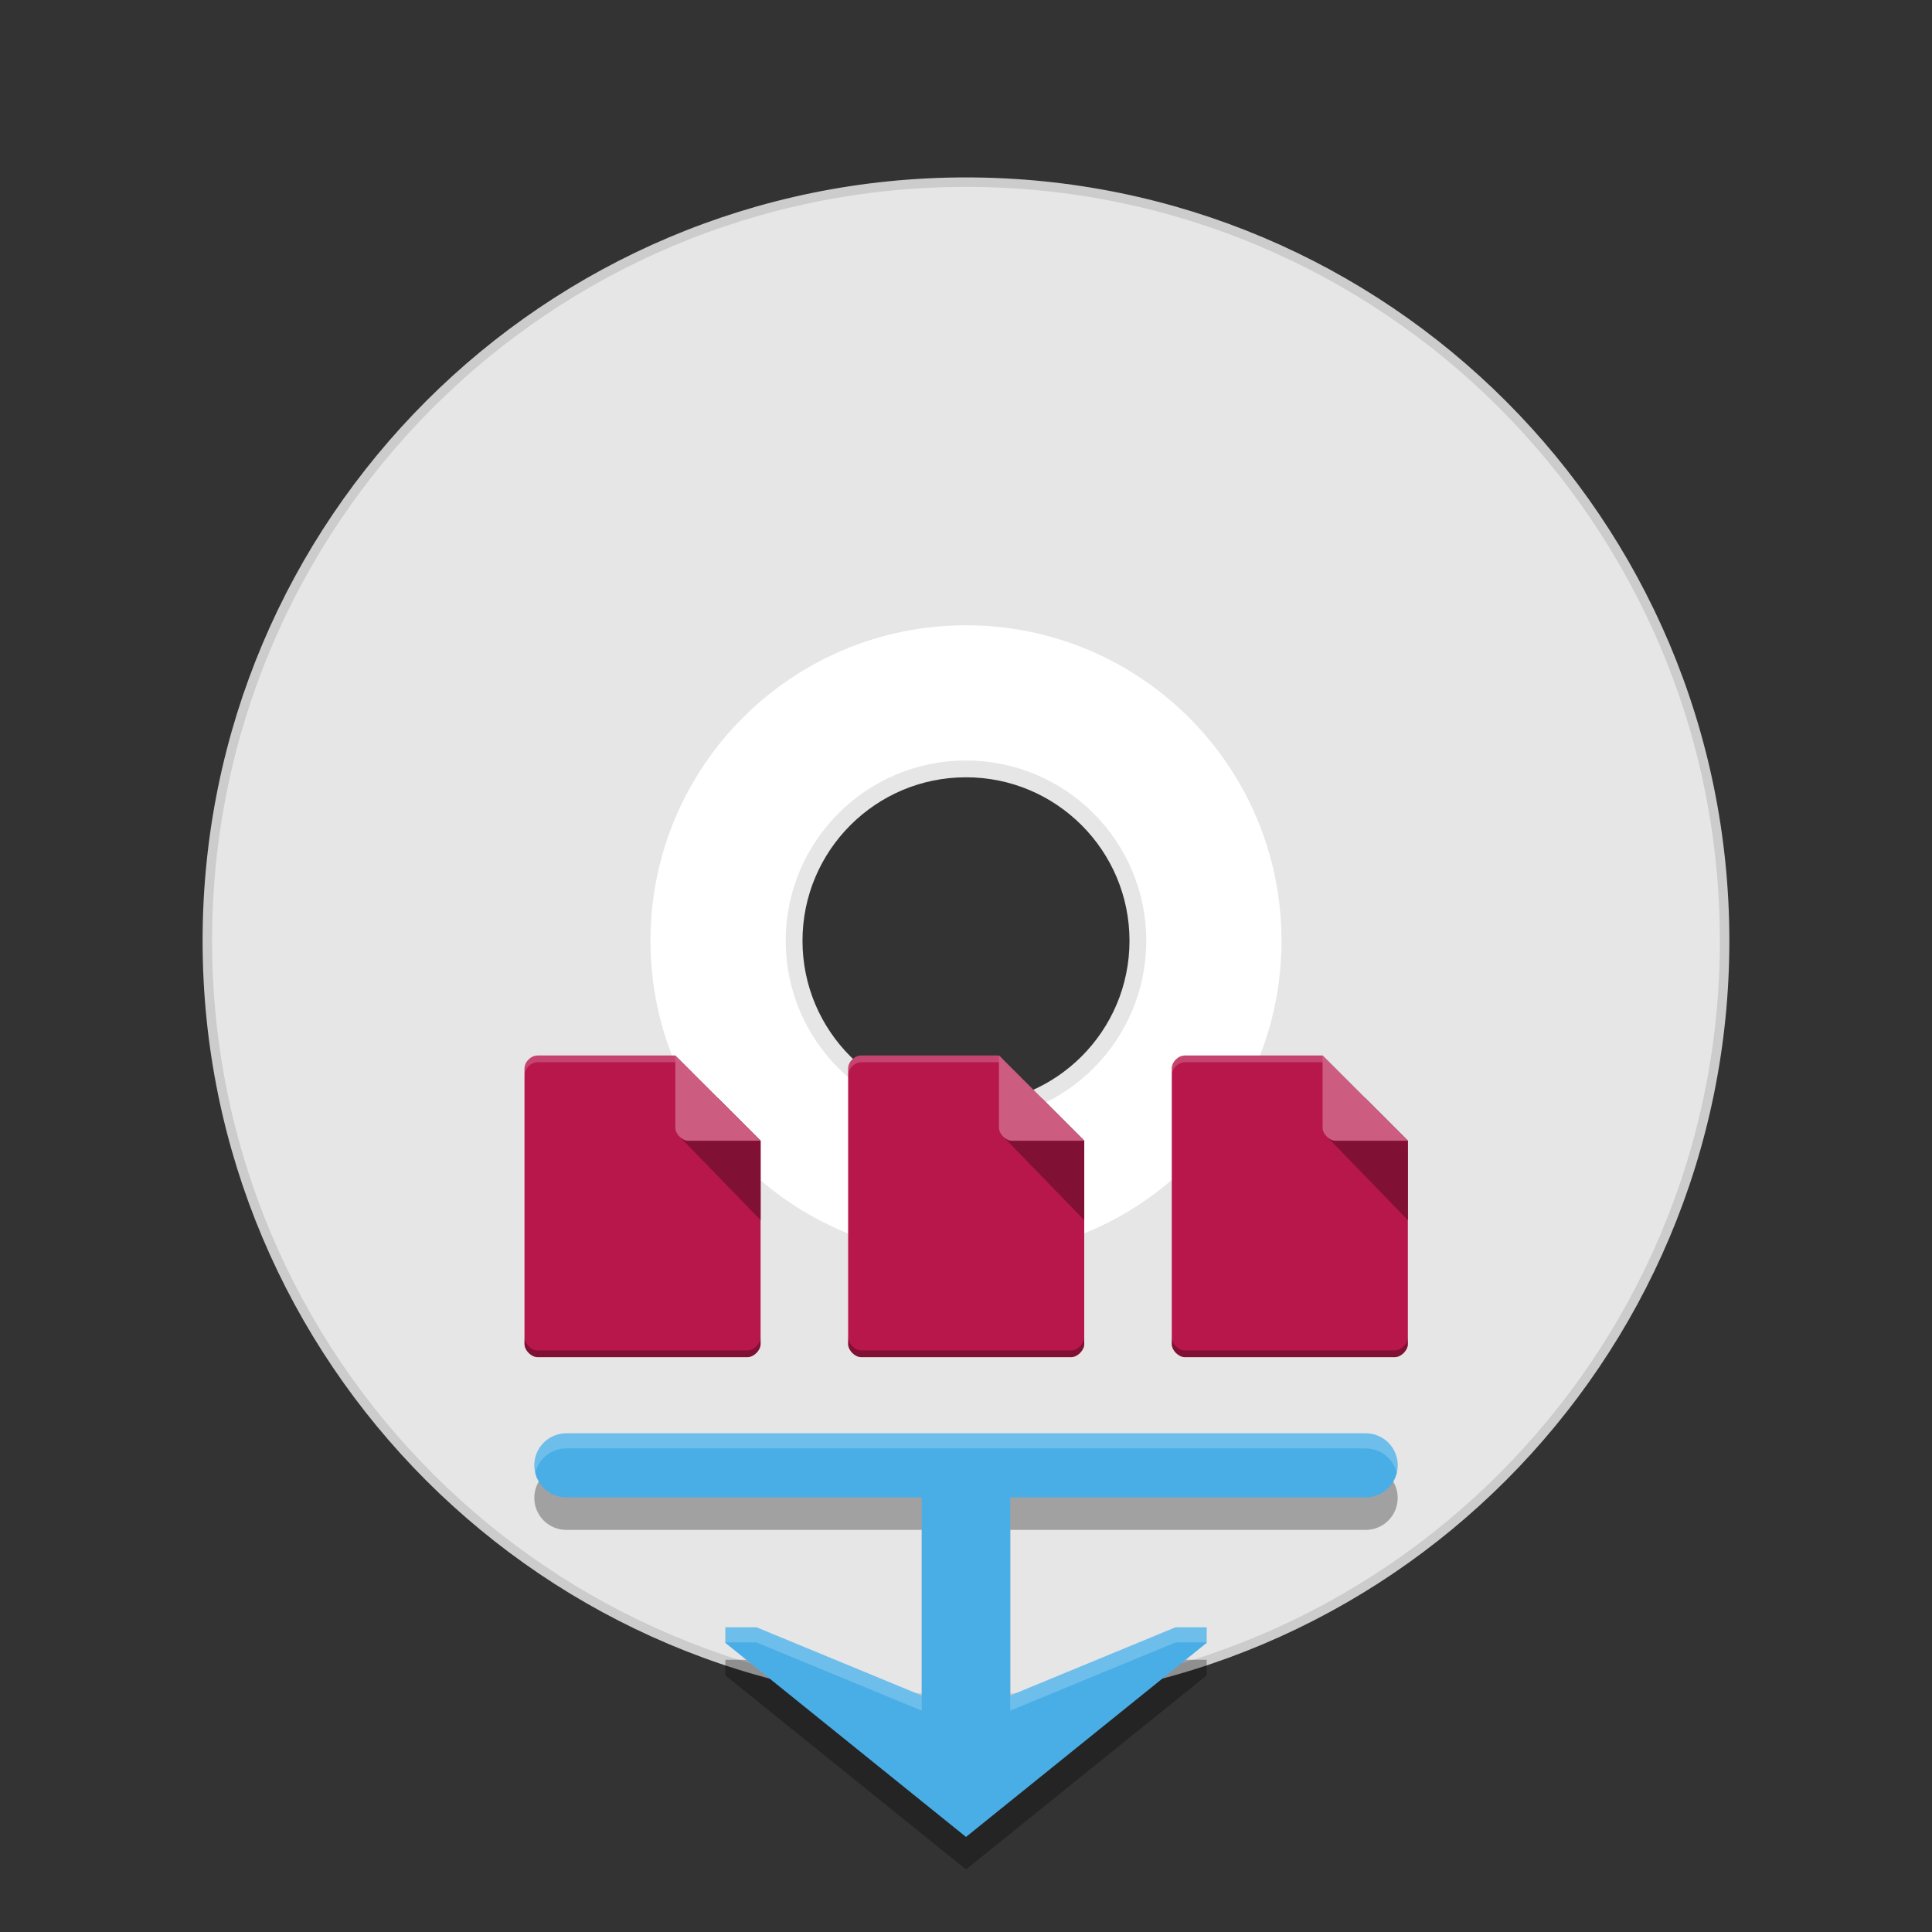 <svg width="512" height="512" version="1.1" viewBox="0 0 384 384" xmlns="http://www.w3.org/2000/svg"><rect x="0" y="0" width="384" height="384" fill="#333333" stroke="none"/><path d="m192 36.205c-83.275 0-150.79 67.507-150.79 150.78s67.511 150.78 150.79 150.78c83.271 0 150.78-67.507 150.78-150.78s-67.511-150.78-150.78-150.78zm0 109.66c22.712 0 41.123 18.41 41.123 41.123 0 22.712-18.41 41.123-41.123 41.123-22.716 0-41.123-18.41-41.123-41.123 0-22.712 18.406-41.123 41.123-41.123z" fill="#e6e6e6" stroke="#ccc" stroke-width="1.885"/><path d="m192 122.61c-35.556 0-64.38 28.82-64.38 64.376s28.823 64.376 64.38 64.376c35.553 0 64.376-28.82 64.376-64.376s-28.823-64.376-64.376-64.376zm0 30.213c18.866 0 34.164 15.297 34.164 34.164 0 18.866-15.297 34.164-34.164 34.164-18.866 0-34.167-15.297-34.167-34.164 0-18.866 15.301-34.164 34.167-34.164z" fill="#fff" stroke="#e6e6e6" stroke-width="3.338"/><path d="m112.57 291.34c-0.882 0-1.721 0.177-2.484 0.498-0.763 0.322-1.45 0.788-2.025 1.363-0.576 0.576-1.041 1.261-1.362 2.024-0.322 0.763-0.5 1.602-0.5 2.484 0 0.882 0.178 1.721 0.5 2.484 0.322 0.763 0.786 1.45 1.362 2.025 0.576 0.576 1.262 1.041 2.025 1.362 0.763 0.322 1.602 0.5 2.484 0.5h70.638v39.382l-32.86-13.566h-6.177v3.099l47.83 38.569 47.83-38.569v-3.099h-6.177l-32.86 13.566v-39.382h70.638c0.882 0 1.721-0.178 2.484-0.5 0.763-0.322 1.45-0.786 2.025-1.362 0.576-0.576 1.041-1.263 1.362-2.025 0.321-0.763 0.5-1.602 0.5-2.484 0-0.882-0.178-1.721-0.5-2.484-0.322-0.763-0.786-1.448-1.362-2.024-0.576-0.576-1.262-1.042-2.025-1.363-0.763-0.322-1.602-0.498-2.484-0.498h-158.86z" opacity=".3" stroke-width="1.349"/><path d="m112.57 284.88c-0.882 0-1.721 0.177-2.484 0.498-0.763 0.322-1.45 0.788-2.025 1.363-0.576 0.576-1.041 1.261-1.362 2.024-0.322 0.763-0.5 1.602-0.5 2.484 0 0.882 0.178 1.721 0.5 2.484 0.322 0.763 0.786 1.45 1.362 2.025 0.576 0.576 1.262 1.041 2.025 1.362 0.763 0.322 1.602 0.5 2.484 0.5h70.638v39.382l-32.86-13.566h-6.177v3.099l47.83 38.569 47.83-38.569v-3.099h-6.177l-32.86 13.566v-39.382h70.638c0.882 0 1.721-0.178 2.484-0.5 0.763-0.321 1.45-0.786 2.025-1.362 0.576-0.576 1.041-1.263 1.362-2.025 0.321-0.763 0.5-1.602 0.5-2.484 0-0.882-0.178-1.721-0.5-2.484-0.322-0.763-0.786-1.448-1.362-2.024-0.576-0.576-1.262-1.042-2.025-1.363-0.763-0.321-1.602-0.498-2.484-0.498h-158.86z" fill="#4aaee6" stroke-width="1.349"/><g transform="matrix(.858 0 0 .858 22.688 52.879)"><path d="m98.097 182.88c-1.565 0-3.039 1.474-3.039 3.039v63.801c0 1.474 1.565 3.039 3.039 3.039h48.614c1.474 0 3.039-1.565 3.039-3.039v-47.086l-19.754-19.753z" fill="#b8174c" stroke-width="2.329"/><path d="m98.097 182.88c-1.565 0-3.039 1.474-3.039 3.039v1.553c0-1.565 1.474-3.039 3.039-3.039h31.9l19.754 19.754v-1.553l-19.754-19.754z" fill="#fff" opacity=".2" stroke-width="2.329"/><path d="m95.058 248.16v1.553c0 1.474 1.565 3.039 3.039 3.039h48.615c1.474 0 3.039-1.565 3.039-3.039v-1.553c0 1.474-1.565 3.039-3.039 3.039h-48.615c-1.474 0-3.039-1.565-3.039-3.039z" opacity=".3" stroke-width=".207"/><path d="m139.87 192.75-8.904 8.904 18.79 19.369 5e-5 -18.388z" fill="#811035" stroke-width=".155"/><path d="m130 182.88 19.754 19.754h-16.715c-1.474 0-3.039-1.565-3.039-3.039z" fill="#cd5c81" stroke-width=".207"/></g><g transform="matrix(.858 0 0 .858 87.015 52.879)"><path d="m98.097 182.88c-1.565 0-3.039 1.474-3.039 3.039v63.801c0 1.474 1.565 3.039 3.039 3.039h48.614c1.474 0 3.039-1.565 3.039-3.039v-47.086l-19.754-19.753z" fill="#b8174c" stroke-width="2.329"/><path d="m98.097 182.88c-1.565 0-3.039 1.474-3.039 3.039v1.553c0-1.565 1.474-3.039 3.039-3.039h31.9l19.754 19.754v-1.553l-19.754-19.754z" fill="#fff" opacity=".2" stroke-width="2.329"/><path d="m95.058 248.16v1.553c0 1.474 1.565 3.039 3.039 3.039h48.615c1.474 0 3.039-1.565 3.039-3.039v-1.553c0 1.474-1.565 3.039-3.039 3.039h-48.615c-1.474 0-3.039-1.565-3.039-3.039z" opacity=".3" stroke-width=".207"/><path d="m139.87 192.75-8.904 8.904 18.79 19.369 5e-5 -18.388z" fill="#811035" stroke-width=".155"/><path d="m130 182.88 19.754 19.754h-16.715c-1.474 0-3.039-1.565-3.039-3.039z" fill="#cd5c81" stroke-width=".207"/></g><g transform="matrix(.858 0 0 .858 151.34 52.879)"><path d="m98.097 182.88c-1.565 0-3.039 1.474-3.039 3.039v63.801c0 1.474 1.565 3.039 3.039 3.039h48.614c1.474 0 3.039-1.565 3.039-3.039v-47.086l-19.754-19.753z" fill="#b8174c" stroke-width="2.329"/><path d="m98.097 182.88c-1.565 0-3.039 1.474-3.039 3.039v1.553c0-1.565 1.474-3.039 3.039-3.039h31.9l19.754 19.754v-1.553l-19.754-19.754z" fill="#fff" opacity=".2" stroke-width="2.329"/><path d="m95.058 248.16v1.553c0 1.474 1.565 3.039 3.039 3.039h48.615c1.474 0 3.039-1.565 3.039-3.039v-1.553c0 1.474-1.565 3.039-3.039 3.039h-48.615c-1.474 0-3.039-1.565-3.039-3.039z" opacity=".3" stroke-width=".207"/><path d="m139.87 192.75-8.904 8.904 18.79 19.369 5e-5 -18.388z" fill="#811035" stroke-width=".155"/><path d="m130 182.88 19.754 19.754h-16.715c-1.474 0-3.039-1.565-3.039-3.039z" fill="#cd5c81" stroke-width=".207"/></g><path transform="scale(.75)" d="m150.09 379.84c-1.176 0-2.296 0.235-3.312 0.664-1.017 0.429-1.932 1.051-2.699 1.818-0.768 0.768-1.388 1.682-1.816 2.699-0.429 1.017-0.666 2.134-0.666 3.311 0 0.69 0.09 1.358 0.244 2 0.109-0.451 0.245-0.891 0.422-1.311 0.429-1.017 1.049-1.932 1.816-2.699 0.768-0.768 1.682-1.39 2.699-1.818 1.017-0.429 2.136-0.664 3.312-0.664h0.002 211.81c1.177 0 2.296 0.235 3.312 0.664 1.017 0.429 1.932 1.051 2.699 1.818 0.768 0.768 1.388 1.682 1.816 2.699 0.177 0.42 0.313 0.859 0.422 1.311 0.154-0.642 0.244-1.31 0.244-2 0-1.176-0.237-2.294-0.666-3.311-0.429-1.017-1.049-1.931-1.816-2.699-0.768-0.768-1.682-1.39-2.699-1.818-1.017-0.429-2.136-0.664-3.312-0.664h-211.81-0.002zm42.135 51.408v4h8.236l43.812 18.088v-4l-43.812-18.088h-8.236zm119.31 0-43.812 18.088v4l43.812-18.088h8.236v-4h-8.236z" fill="#fff" opacity=".2"/></svg>
